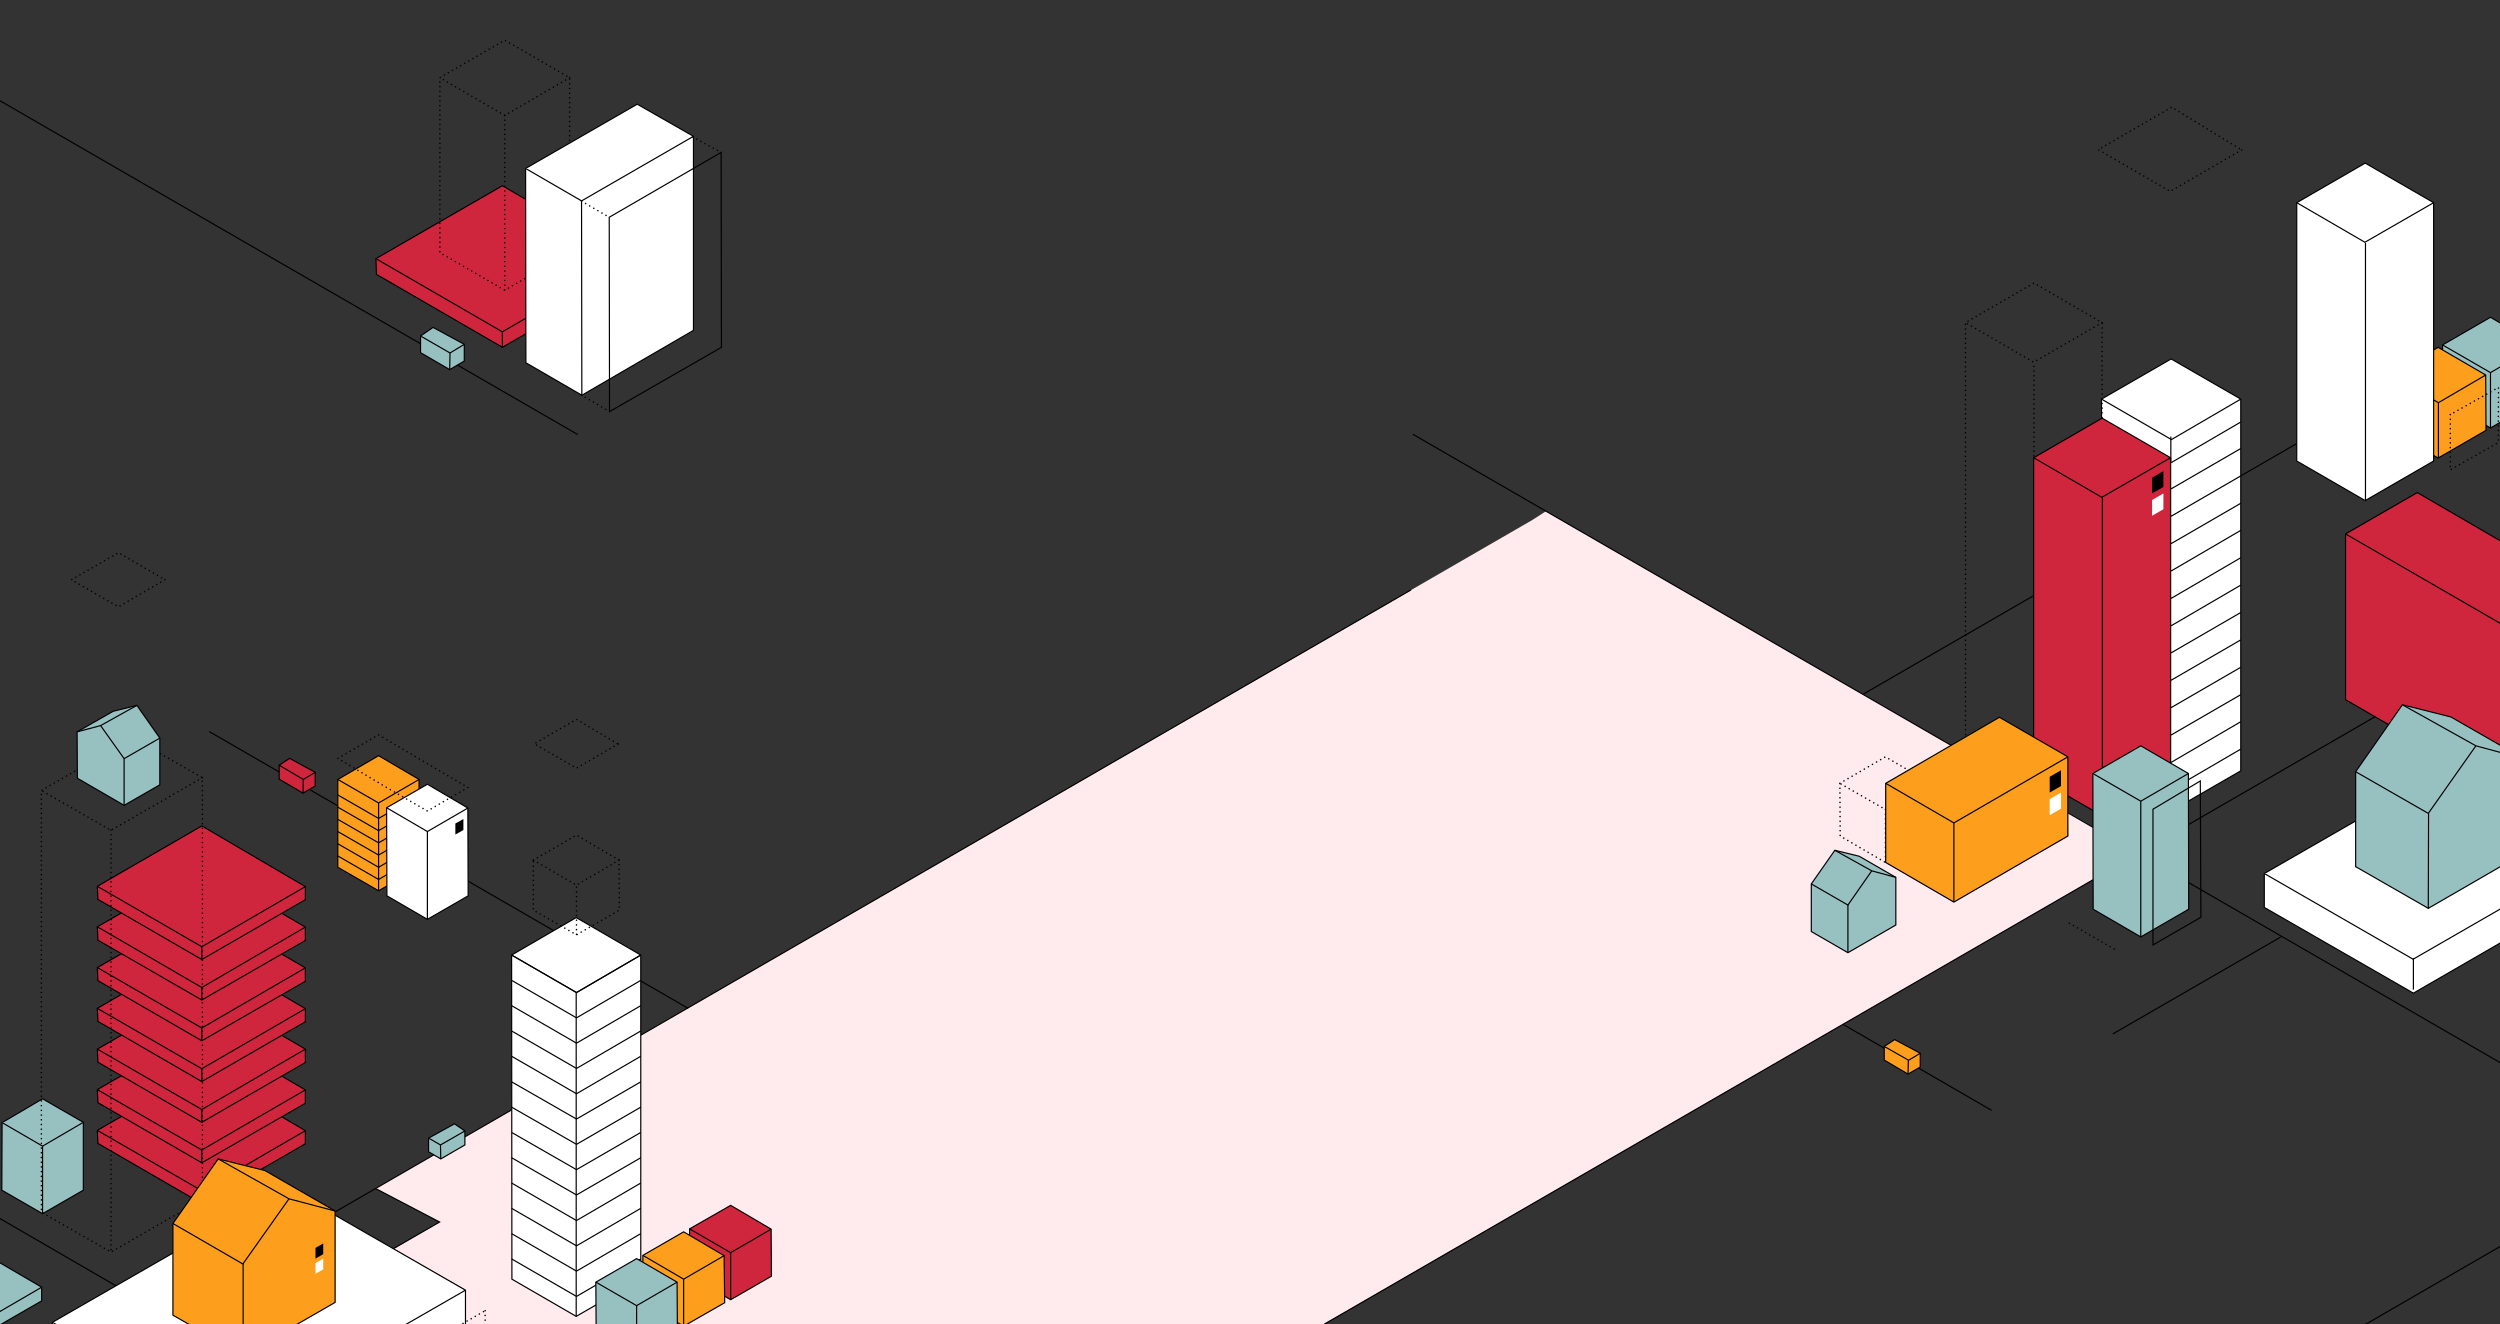 <?xml version="1.0" encoding="utf-8"?>
<!-- Generator: Adobe Illustrator 27.2.0, SVG Export Plug-In . SVG Version: 6.00 Build 0)  -->
<svg version="1.1" id="Layer_1" xmlns="http://www.w3.org/2000/svg" xmlns:xlink="http://www.w3.org/1999/xlink" x="0px" y="0px"
	 viewBox="0 0 840 445" style="enable-background:new 0 0 840 445;" xml:space="preserve">
<rect x="0" y="0" width="840" height="445" fill="#333333" stroke="none"/>
<style type="text/css">
	.st0{clip-path:url(#SVGID_00000135682669740373299630000001182388337780635781_);fill:#FFEAEE;}
	
		.st1{clip-path:url(#SVGID_00000135682669740373299630000001182388337780635781_);fill:none;stroke:#000000;stroke-width:0.396;stroke-miterlimit:10;}
	.st2{clip-path:url(#SVGID_00000135682669740373299630000001182388337780635781_);fill:#D0263D;}
	.st3{clip-path:url(#SVGID_00000135682669740373299630000001182388337780635781_);fill:#97C0C1;}
	.st4{clip-path:url(#SVGID_00000135682669740373299630000001182388337780635781_);fill:#FD9E1D;}
	
		.st5{clip-path:url(#SVGID_00000135682669740373299630000001182388337780635781_);fill:url(#SVGID_00000150825413113288014510000010429791372460169107_);}
	.st6{clip-path:url(#SVGID_00000135682669740373299630000001182388337780635781_);fill:#FFFFFF;}
	
		.st7{clip-path:url(#SVGID_00000135682669740373299630000001182388337780635781_);fill:none;stroke:#000000;stroke-width:0.528;stroke-linecap:round;stroke-miterlimit:10;stroke-dasharray:0,1.584;}
	
		.st8{clip-path:url(#SVGID_00000135682669740373299630000001182388337780635781_);fill:url(#SVGID_00000021829641009258894880000017114377452658489985_);}
	.st9{clip-path:url(#SVGID_00000135682669740373299630000001182388337780635781_);}
	
		.st10{clip-path:url(#SVGID_00000135682669740373299630000001182388337780635781_);fill:url(#SVGID_00000088844129012246870680000011055679619394403508_);}
	
		.st11{clip-path:url(#SVGID_00000135682669740373299630000001182388337780635781_);fill:url(#SVGID_00000152254642347262130670000003755062759254784439_);}
</style>
<g>
	<defs>
		<rect id="SVGID_1_" x="0" y="0.2" width="840" height="445"/>
	</defs>
	<clipPath id="SVGID_00000141424360807355760070000010656979945107864467_">
		<use xlink:href="#SVGID_1_"  style="overflow:visible;"/>
	</clipPath>
	<path style="clip-path:url(#SVGID_00000141424360807355760070000010656979945107864467_);fill:#FFEAEE;" d="M156.4,446.2V434
		c0,0,0-0.6-0.3-0.8c-0.3-0.1-23.8-13.6-23.8-13.6l15.4-9l-21.5-11.3l20.1-11.6l368.6-213l4.5-2.9l79.7,46l37.4,21.6l19.1,11.1
		L634,262.9c0,0-0.4,0.2-0.4,1.2v25.7l22.8,13.3l38.5-22.2l-0.1-7.9l8.5,4.9l0.1,17.6l-83.6,48.3L356.5,495.9L156.4,446.2z"/>
	
		<polyline style="clip-path:url(#SVGID_00000141424360807355760070000010656979945107864467_);fill:none;stroke:#000000;stroke-width:0.396;stroke-miterlimit:10;" points="
		-121.5,339 43.9,434.9 19.5,449 43.9,463.1 -183.6,594.1 	"/>
	
		<polyline style="clip-path:url(#SVGID_00000141424360807355760070000010656979945107864467_);fill:none;stroke:#000000;stroke-width:0.396;stroke-miterlimit:10;" points="
		126.1,399.3 147.7,410.6 103.1,436.3 	"/>
	<polygon style="clip-path:url(#SVGID_00000141424360807355760070000010656979945107864467_);fill:#D0263D;" points="102.6,379.9 
		67.8,359.5 32.7,379.8 32.9,384.2 67.8,404.4 102.6,384.3 	"/>
	
		<polygon style="clip-path:url(#SVGID_00000141424360807355760070000010656979945107864467_);fill:none;stroke:#000000;stroke-width:0.396;stroke-miterlimit:10;" points="
		102.6,379.9 67.8,359.5 32.7,379.8 32.9,384.2 67.8,404.4 102.6,384.3 	"/>
	
		<polyline style="clip-path:url(#SVGID_00000141424360807355760070000010656979945107864467_);fill:none;stroke:#000000;stroke-width:0.396;stroke-miterlimit:10;" points="
		102.6,379.9 67.8,400.1 32.7,379.8 	"/>
	
		<line style="clip-path:url(#SVGID_00000141424360807355760070000010656979945107864467_);fill:none;stroke:#000000;stroke-width:0.396;stroke-miterlimit:10;" x1="67.8" y1="400.1" x2="67.8" y2="404.4"/>
	<polygon style="clip-path:url(#SVGID_00000141424360807355760070000010656979945107864467_);fill:#D0263D;" points="102.6,366.2 
		67.8,345.9 32.7,366.1 32.9,370.5 67.8,390.7 102.6,370.7 	"/>
	
		<polygon style="clip-path:url(#SVGID_00000141424360807355760070000010656979945107864467_);fill:none;stroke:#000000;stroke-width:0.396;stroke-miterlimit:10;" points="
		102.6,366.2 67.8,345.9 32.7,366.1 32.9,370.5 67.8,390.7 102.6,370.7 	"/>
	
		<polyline style="clip-path:url(#SVGID_00000141424360807355760070000010656979945107864467_);fill:none;stroke:#000000;stroke-width:0.396;stroke-miterlimit:10;" points="
		102.6,366.2 67.8,386.4 32.7,366.1 	"/>
	
		<line style="clip-path:url(#SVGID_00000141424360807355760070000010656979945107864467_);fill:none;stroke:#000000;stroke-width:0.396;stroke-miterlimit:10;" x1="67.8" y1="386.4" x2="67.8" y2="390.7"/>
	<polygon style="clip-path:url(#SVGID_00000141424360807355760070000010656979945107864467_);fill:#D0263D;" points="102.6,352.5 
		67.8,332.2 32.7,352.5 32.9,356.9 67.8,377.1 102.6,357 	"/>
	
		<polygon style="clip-path:url(#SVGID_00000141424360807355760070000010656979945107864467_);fill:none;stroke:#000000;stroke-width:0.396;stroke-miterlimit:10;" points="
		102.6,352.5 67.8,332.2 32.7,352.5 32.9,356.9 67.8,377.1 102.6,357 	"/>
	
		<polyline style="clip-path:url(#SVGID_00000141424360807355760070000010656979945107864467_);fill:none;stroke:#000000;stroke-width:0.396;stroke-miterlimit:10;" points="
		102.6,352.5 67.8,372.8 32.7,352.5 	"/>
	
		<line style="clip-path:url(#SVGID_00000141424360807355760070000010656979945107864467_);fill:none;stroke:#000000;stroke-width:0.396;stroke-miterlimit:10;" x1="67.8" y1="372.8" x2="67.8" y2="377.1"/>
	<polygon style="clip-path:url(#SVGID_00000141424360807355760070000010656979945107864467_);fill:#D0263D;" points="102.6,338.9 
		67.8,318.5 32.7,338.8 32.9,343.2 67.8,363.4 102.6,343.3 	"/>
	
		<polygon style="clip-path:url(#SVGID_00000141424360807355760070000010656979945107864467_);fill:none;stroke:#000000;stroke-width:0.396;stroke-miterlimit:10;" points="
		102.6,338.9 67.8,318.5 32.7,338.8 32.9,343.2 67.8,363.4 102.6,343.3 	"/>
	
		<polyline style="clip-path:url(#SVGID_00000141424360807355760070000010656979945107864467_);fill:none;stroke:#000000;stroke-width:0.396;stroke-miterlimit:10;" points="
		102.6,338.9 67.8,359.1 32.7,338.8 	"/>
	
		<line style="clip-path:url(#SVGID_00000141424360807355760070000010656979945107864467_);fill:none;stroke:#000000;stroke-width:0.396;stroke-miterlimit:10;" x1="67.8" y1="359.1" x2="67.8" y2="363.4"/>
	<polygon style="clip-path:url(#SVGID_00000141424360807355760070000010656979945107864467_);fill:#D0263D;" points="102.6,325.2 
		67.8,304.9 32.7,325.1 32.9,329.5 67.8,349.7 102.6,329.7 	"/>
	
		<polygon style="clip-path:url(#SVGID_00000141424360807355760070000010656979945107864467_);fill:none;stroke:#000000;stroke-width:0.396;stroke-miterlimit:10;" points="
		102.6,325.2 67.8,304.9 32.7,325.1 32.9,329.5 67.8,349.7 102.6,329.7 	"/>
	
		<polyline style="clip-path:url(#SVGID_00000141424360807355760070000010656979945107864467_);fill:none;stroke:#000000;stroke-width:0.396;stroke-miterlimit:10;" points="
		102.6,325.2 67.8,345.4 32.7,325.1 	"/>
	
		<line style="clip-path:url(#SVGID_00000141424360807355760070000010656979945107864467_);fill:none;stroke:#000000;stroke-width:0.396;stroke-miterlimit:10;" x1="67.8" y1="345.4" x2="67.8" y2="349.7"/>
	<polygon style="clip-path:url(#SVGID_00000141424360807355760070000010656979945107864467_);fill:#D0263D;" points="102.6,311.5 
		67.8,291.2 32.7,311.4 32.9,315.9 67.8,336 102.6,316 	"/>
	
		<polygon style="clip-path:url(#SVGID_00000141424360807355760070000010656979945107864467_);fill:none;stroke:#000000;stroke-width:0.396;stroke-miterlimit:10;" points="
		102.6,311.5 67.8,291.2 32.7,311.4 32.9,315.9 67.8,336 102.6,316 	"/>
	
		<polyline style="clip-path:url(#SVGID_00000141424360807355760070000010656979945107864467_);fill:none;stroke:#000000;stroke-width:0.396;stroke-miterlimit:10;" points="
		102.6,311.5 67.8,331.8 32.7,311.4 	"/>
	
		<line style="clip-path:url(#SVGID_00000141424360807355760070000010656979945107864467_);fill:none;stroke:#000000;stroke-width:0.396;stroke-miterlimit:10;" x1="67.8" y1="331.8" x2="67.8" y2="336"/>
	<polygon style="clip-path:url(#SVGID_00000141424360807355760070000010656979945107864467_);fill:#D0263D;" points="102.6,297.9 
		67.8,277.5 32.7,297.8 32.9,302.2 67.8,322.4 102.6,302.3 	"/>
	
		<polygon style="clip-path:url(#SVGID_00000141424360807355760070000010656979945107864467_);fill:none;stroke:#000000;stroke-width:0.396;stroke-miterlimit:10;" points="
		102.6,297.9 67.8,277.5 32.7,297.8 32.9,302.2 67.8,322.4 102.6,302.3 	"/>
	
		<polyline style="clip-path:url(#SVGID_00000141424360807355760070000010656979945107864467_);fill:none;stroke:#000000;stroke-width:0.396;stroke-miterlimit:10;" points="
		102.6,297.9 67.8,318.1 32.7,297.8 	"/>
	
		<line style="clip-path:url(#SVGID_00000141424360807355760070000010656979945107864467_);fill:none;stroke:#000000;stroke-width:0.396;stroke-miterlimit:10;" x1="67.8" y1="318.1" x2="67.8" y2="322.4"/>
	<polygon style="clip-path:url(#SVGID_00000141424360807355760070000010656979945107864467_);fill:#97C0C1;" points="28,377.1 
		14.3,369.2 0.7,377.2 0.6,399.9 14.3,407.8 28,399.9 	"/>
	
		<polygon style="clip-path:url(#SVGID_00000141424360807355760070000010656979945107864467_);fill:none;stroke:#000000;stroke-width:0.396;stroke-miterlimit:10;" points="
		28,377.1 14.3,369.2 0.7,377.2 0.6,399.9 14.3,407.8 28,399.9 	"/>
	<polyline style="clip-path:url(#SVGID_00000141424360807355760070000010656979945107864467_);fill:#97C0C1;" points="0.7,377.2 
		14.3,385.1 28,377.1 	"/>
	
		<polyline style="clip-path:url(#SVGID_00000141424360807355760070000010656979945107864467_);fill:none;stroke:#000000;stroke-width:0.396;stroke-miterlimit:10;" points="
		0.7,377.2 14.3,385.1 28,377.1 	"/>
	
		<line style="clip-path:url(#SVGID_00000141424360807355760070000010656979945107864467_);fill:#97C0C1;" x1="14.3" y1="385.1" x2="14.3" y2="407.8"/>
	
		<line style="clip-path:url(#SVGID_00000141424360807355760070000010656979945107864467_);fill:none;stroke:#000000;stroke-width:0.396;stroke-miterlimit:10;" x1="14.3" y1="385.1" x2="14.3" y2="407.8"/>
	<polygon style="clip-path:url(#SVGID_00000141424360807355760070000010656979945107864467_);fill:#D0263D;" points="231.7,412.9 
		245.5,405 259.1,413 259.2,428.8 245.5,436.7 231.8,428.8 	"/>
	
		<polygon style="clip-path:url(#SVGID_00000141424360807355760070000010656979945107864467_);fill:none;stroke:#000000;stroke-width:0.396;stroke-miterlimit:10;" points="
		231.7,412.9 245.5,405 259.1,413 259.2,428.8 245.5,436.7 231.8,428.8 	"/>
	
		<polyline style="clip-path:url(#SVGID_00000141424360807355760070000010656979945107864467_);fill:none;stroke:#000000;stroke-width:0.396;stroke-miterlimit:10;" points="
		259.1,413 245.5,420.9 231.7,412.9 	"/>
	
		<line style="clip-path:url(#SVGID_00000141424360807355760070000010656979945107864467_);fill:none;stroke:#000000;stroke-width:0.396;stroke-miterlimit:10;" x1="245.5" y1="420.9" x2="245.5" y2="436.7"/>
	<polygon style="clip-path:url(#SVGID_00000141424360807355760070000010656979945107864467_);fill:#FD9E1D;" points="216,421.8 
		229.7,413.9 243.3,421.9 243.5,437.7 229.7,445.6 216.1,437.7 	"/>
	
		<polygon style="clip-path:url(#SVGID_00000141424360807355760070000010656979945107864467_);fill:none;stroke:#000000;stroke-width:0.396;stroke-miterlimit:10;" points="
		216,421.8 229.7,413.9 243.3,421.9 243.5,437.7 229.7,445.6 216.1,437.7 	"/>
	
		<polyline style="clip-path:url(#SVGID_00000141424360807355760070000010656979945107864467_);fill:none;stroke:#000000;stroke-width:0.396;stroke-miterlimit:10;" points="
		243.3,421.9 229.7,429.8 216,421.8 	"/>
	
		<line style="clip-path:url(#SVGID_00000141424360807355760070000010656979945107864467_);fill:none;stroke:#000000;stroke-width:0.396;stroke-miterlimit:10;" x1="229.7" y1="429.8" x2="229.7" y2="445.6"/>
	<polygon style="clip-path:url(#SVGID_00000141424360807355760070000010656979945107864467_);fill:#97C0C1;" points="14,432.5 
		-53.7,392.9 -122,432.4 -121.7,436.8 -53.7,476.1 14,437.1 	"/>
	
		<polygon style="clip-path:url(#SVGID_00000141424360807355760070000010656979945107864467_);fill:none;stroke:#000000;stroke-width:0.396;stroke-miterlimit:10;" points="
		14,432.5 -53.7,392.9 -122,432.4 -121.7,436.8 -53.7,476.1 14,437.1 	"/>
	
		<polyline style="clip-path:url(#SVGID_00000141424360807355760070000010656979945107864467_);fill:none;stroke:#000000;stroke-width:0.396;stroke-miterlimit:10;" points="
		14,432.5 -53.7,471.9 -122,432.4 	"/>
	
		<line style="clip-path:url(#SVGID_00000141424360807355760070000010656979945107864467_);fill:none;stroke:#000000;stroke-width:0.396;stroke-miterlimit:10;" x1="67.6" y1="412.6" x2="229.6" y2="506.3"/>
	
		<line style="clip-path:url(#SVGID_00000141424360807355760070000010656979945107864467_);fill:none;stroke:#000000;stroke-width:0.396;stroke-miterlimit:10;" x1="70.3" y1="245.8" x2="231.2" y2="338.8"/>
	
		<line style="clip-path:url(#SVGID_00000141424360807355760070000010656979945107864467_);fill:none;stroke:#000000;stroke-width:0.396;stroke-miterlimit:10;" x1="474.1" y1="198.2" x2="28.7" y2="455.7"/>
	<polygon style="clip-path:url(#SVGID_00000141424360807355760070000010656979945107864467_);fill:#D0263D;" points="105.9,259.5 
		105.9,264.1 101.8,266.5 93.8,261.8 93.8,257.1 97.3,254.8 	"/>
	
		<polygon style="clip-path:url(#SVGID_00000141424360807355760070000010656979945107864467_);fill:none;stroke:#000000;stroke-width:0.396;stroke-miterlimit:10;" points="
		105.9,259.5 105.9,264.1 101.8,266.5 93.8,261.8 93.8,257.1 97.3,254.8 	"/>
	
		<polyline style="clip-path:url(#SVGID_00000141424360807355760070000010656979945107864467_);fill:none;stroke:#000000;stroke-width:0.396;stroke-miterlimit:10;" points="
		93.8,257.1 101.9,261.9 101.8,266.5 	"/>
	
		<line style="clip-path:url(#SVGID_00000141424360807355760070000010656979945107864467_);fill:none;stroke:#000000;stroke-width:0.396;stroke-miterlimit:10;" x1="105.9" y1="259.5" x2="101.9" y2="261.9"/>
	
		<linearGradient id="SVGID_00000038406164493939792820000004841742963847883402_" gradientUnits="userSpaceOnUse" x1="0.943" y1="445.007" x2="1.943" y2="445.007" gradientTransform="matrix(16.708 0 0 -16.708 63.532 7700.407)">
		<stop  offset="0" style="stop-color:#FFFFFF"/>
		<stop  offset="1" style="stop-color:#000000"/>
	</linearGradient>
	
		<path style="clip-path:url(#SVGID_00000141424360807355760070000010656979945107864467_);fill:url(#SVGID_00000038406164493939792820000004841742963847883402_);" d="
		M94.6,269.5L94.6,269.5L94.6,269.5L94.6,269.5L94.6,269.5L94.6,269.5L94.6,269.5z M93.2,268.7L93.2,268.7L93.2,268.7L93.2,268.7
		L93.2,268.7L93.2,268.7L93.2,268.7z M91.9,267.9L91.9,267.9L91.9,267.9L91.9,267.9L91.9,267.9L91.9,267.9L91.9,267.9z M90.5,267.1
		L90.5,267.1L90.5,267.1L90.5,267.1L90.5,267.1L90.5,267.1L90.5,267.1z M89.1,266.3L89.1,266.3L89.1,266.3L89.1,266.3L89.1,266.3
		L89.1,266.3L89.1,266.3z M87.8,265.5L87.8,265.5L87.8,265.5L87.8,265.5L87.8,265.5L87.8,265.5L87.8,265.5z M86.4,264.7L86.4,264.7
		L86.4,264.7L86.4,264.7L86.4,264.7L86.4,264.7L86.4,264.7z M85,263.9L85,263.9L85,263.9L85,263.9L85,263.9L85,263.9L85,263.9z
		 M83.7,263.1L83.7,263.1L83.7,263.1L83.7,263.1L83.7,263.1L83.7,263.1L83.7,263.1z M82.3,262.3L82.3,262.3L82.3,262.3L82.3,262.3
		L82.3,262.3L82.3,262.3L82.3,262.3z M80.9,261.5L80.9,261.5L80.9,261.5L80.9,261.5L80.9,261.5L80.9,261.5L80.9,261.5z M79.6,260.7
		L79.6,260.7L79.6,260.7L79.6,260.7L79.6,260.7L79.6,260.7L79.6,260.7z"/>
	<polygon style="clip-path:url(#SVGID_00000141424360807355760070000010656979945107864467_);fill:#FFFFFF;" points="156.4,484 
		77.7,529.3 17.6,494.8 17.6,444.3 96.4,399 156.4,433.5 	"/>
	
		<polygon style="clip-path:url(#SVGID_00000141424360807355760070000010656979945107864467_);fill:none;stroke:#000000;stroke-width:0.396;stroke-miterlimit:10;" points="
		156.4,484 77.7,529.3 17.6,494.8 17.6,444.3 96.4,399 156.4,433.5 	"/>
	<polyline style="clip-path:url(#SVGID_00000141424360807355760070000010656979945107864467_);fill:#FFFFFF;" points="156.4,433.5 
		77.6,478.8 17.6,444.3 	"/>
	
		<polyline style="clip-path:url(#SVGID_00000141424360807355760070000010656979945107864467_);fill:none;stroke:#000000;stroke-width:0.396;stroke-miterlimit:10;" points="
		156.4,433.5 77.6,478.8 17.6,444.3 	"/>
	
		<polygon style="clip-path:url(#SVGID_00000141424360807355760070000010656979945107864467_);fill:none;stroke:#000000;stroke-width:0.528;stroke-linecap:round;stroke-miterlimit:10;stroke-dasharray:0,1.584;" points="
		68,403 37.3,420.7 13.9,407.3 13.9,265.6 44.6,247.9 68,261.3 	"/>
	
		<line style="clip-path:url(#SVGID_00000141424360807355760070000010656979945107864467_);fill:none;stroke:#000000;stroke-width:0.528;stroke-linecap:round;stroke-miterlimit:10;stroke-dasharray:0,1.584;" x1="37.3" y1="278.9" x2="37.3" y2="420.1"/>
	
		<polyline style="clip-path:url(#SVGID_00000141424360807355760070000010656979945107864467_);fill:none;stroke:#000000;stroke-width:0.528;stroke-linecap:round;stroke-miterlimit:10;stroke-dasharray:0,1.584;" points="
		68,261.3 37.3,279 13.9,265.6 	"/>
	<polygon style="clip-path:url(#SVGID_00000141424360807355760070000010656979945107864467_);fill:#97C0C1;" points="26,261.5 
		41.7,270.6 53.7,263.7 53.7,248 46,237 38,239 25.9,245.9 	"/>
	
		<polygon style="clip-path:url(#SVGID_00000141424360807355760070000010656979945107864467_);fill:none;stroke:#000000;stroke-width:0.396;stroke-miterlimit:10;" points="
		26,261.5 41.7,270.6 53.7,263.7 53.7,248 46,237 38,239 25.9,245.9 	"/>
	
		<polyline style="clip-path:url(#SVGID_00000141424360807355760070000010656979945107864467_);fill:none;stroke:#000000;stroke-width:0.396;stroke-miterlimit:10;" points="
		25.9,245.9 33.8,243.8 41.7,254.9 53.7,248 	"/>
	
		<polyline style="clip-path:url(#SVGID_00000141424360807355760070000010656979945107864467_);fill:none;stroke:#000000;stroke-width:0.396;stroke-miterlimit:10;" points="
		41.7,270.7 41.7,255 41.7,254.9 	"/>
	
		<line style="clip-path:url(#SVGID_00000141424360807355760070000010656979945107864467_);fill:none;stroke:#000000;stroke-width:0.396;stroke-miterlimit:10;" x1="33.8" y1="243.8" x2="46" y2="237"/>
	
		<polygon style="clip-path:url(#SVGID_00000141424360807355760070000010656979945107864467_);fill:none;stroke:#000000;stroke-width:0.528;stroke-linecap:round;stroke-miterlimit:10;stroke-dasharray:0,1.584;" points="
		55.4,194.8 39.8,203.9 24,194.8 39.8,185.7 	"/>
	
		<polygon style="clip-path:url(#SVGID_00000141424360807355760070000010656979945107864467_);fill:none;stroke:#000000;stroke-width:0.528;stroke-linecap:round;stroke-miterlimit:10;stroke-dasharray:0,1.584;" points="
		163,440.4 163.2,490.4 84.5,536.4 84.5,485.5 	"/>
	
		<linearGradient id="SVGID_00000110463395601087630820000008996152647605427102_" gradientUnits="userSpaceOnUse" x1="0.943" y1="445.031" x2="1.943" y2="445.031" gradientTransform="matrix(16.708 0 0 16.708 130.112 -7042.475)">
		<stop  offset="0" style="stop-color:#FFFFFF"/>
		<stop  offset="1" style="stop-color:#000000"/>
	</linearGradient>
	
		<path style="clip-path:url(#SVGID_00000141424360807355760070000010656979945107864467_);fill:url(#SVGID_00000110463395601087630820000008996152647605427102_);" d="
		M161.2,388.9L161.2,388.9L161.2,388.9L161.2,388.9L161.2,388.9L161.2,388.9L161.2,388.9z M159.8,389.7L159.8,389.7L159.8,389.7
		L159.8,389.7L159.8,389.7L159.8,389.7L159.8,389.7z M158.5,390.5L158.5,390.5L158.5,390.5L158.5,390.5L158.5,390.5L158.5,390.5
		L158.5,390.5z M157.1,391.3L157.1,391.3L157.1,391.3L157.1,391.3L157.1,391.3L157.1,391.3L157.1,391.3z M155.7,392L155.7,392
		L155.7,392L155.7,392L155.7,392L155.7,392L155.7,392z M154.3,392.8L154.3,392.8L154.3,392.8L154.3,392.8L154.3,392.8L154.3,392.8
		L154.3,392.8z M153,393.6L153,393.6L153,393.6L153,393.6L153,393.6L153,393.6L153,393.6z M151.6,394.4L151.6,394.4L151.6,394.4
		L151.6,394.4L151.6,394.4L151.6,394.4L151.6,394.4z M150.2,395.2L150.2,395.2L150.2,395.2L150.2,395.2L150.2,395.2L150.2,395.2
		L150.2,395.2z M148.9,396L148.9,396L148.9,396L148.9,396L148.9,396L148.9,396L148.9,396z M147.5,396.8L147.5,396.8L147.5,396.8
		L147.5,396.8L147.5,396.8L147.5,396.8L147.5,396.8z M146.1,397.6L146.1,397.6L146.1,397.6L146.1,397.6L146.1,397.6L146.1,397.6
		L146.1,397.6z"/>
	<polygon style="clip-path:url(#SVGID_00000141424360807355760070000010656979945107864467_);fill:#97C0C1;" points="144,382.4 
		144,387 148.1,389.4 156.2,384.7 156.2,380 152.7,377.6 	"/>
	
		<polygon style="clip-path:url(#SVGID_00000141424360807355760070000010656979945107864467_);fill:none;stroke:#000000;stroke-width:0.396;stroke-miterlimit:10;" points="
		144,382.4 144,387 148.1,389.4 156.2,384.7 156.2,380 152.7,377.6 	"/>
	
		<polyline style="clip-path:url(#SVGID_00000141424360807355760070000010656979945107864467_);fill:none;stroke:#000000;stroke-width:0.396;stroke-miterlimit:10;" points="
		156.2,380 148,384.7 148.1,389.4 	"/>
	
		<line style="clip-path:url(#SVGID_00000141424360807355760070000010656979945107864467_);fill:none;stroke:#000000;stroke-width:0.396;stroke-miterlimit:10;" x1="144" y1="382.4" x2="148" y2="384.7"/>
	<polygon style="clip-path:url(#SVGID_00000141424360807355760070000010656979945107864467_);fill:#FFFFFF;" points="172,429.8 
		193.6,442.3 215.3,429.8 215.3,320.9 193.6,308.3 171.9,320.9 	"/>
	
		<polygon style="clip-path:url(#SVGID_00000141424360807355760070000010656979945107864467_);fill:none;stroke:#000000;stroke-width:0.396;stroke-miterlimit:10;" points="
		172,429.8 193.6,442.3 215.3,429.8 215.3,320.9 193.6,308.3 171.9,320.9 	"/>
	
		<polyline style="clip-path:url(#SVGID_00000141424360807355760070000010656979945107864467_);fill:none;stroke:#000000;stroke-width:0.396;stroke-miterlimit:10;" points="
		171.9,320.9 193.7,333.5 215.3,320.9 	"/>
	
		<polyline style="clip-path:url(#SVGID_00000141424360807355760070000010656979945107864467_);fill:none;stroke:#000000;stroke-width:0.396;stroke-miterlimit:10;" points="
		171.9,320.9 193.7,333.5 215.3,320.9 	"/>
	
		<polyline style="clip-path:url(#SVGID_00000141424360807355760070000010656979945107864467_);fill:none;stroke:#000000;stroke-width:0.396;stroke-miterlimit:10;" points="
		171.9,329.4 193.7,342 215.3,329.4 	"/>
	
		<polyline style="clip-path:url(#SVGID_00000141424360807355760070000010656979945107864467_);fill:none;stroke:#000000;stroke-width:0.396;stroke-miterlimit:10;" points="
		171.9,337.9 193.7,350.5 215.3,337.9 	"/>
	
		<polyline style="clip-path:url(#SVGID_00000141424360807355760070000010656979945107864467_);fill:none;stroke:#000000;stroke-width:0.396;stroke-miterlimit:10;" points="
		171.9,346.4 193.7,359 215.3,346.4 	"/>
	
		<polyline style="clip-path:url(#SVGID_00000141424360807355760070000010656979945107864467_);fill:none;stroke:#000000;stroke-width:0.396;stroke-miterlimit:10;" points="
		171.9,354.9 193.7,367.5 215.3,354.9 	"/>
	
		<polyline style="clip-path:url(#SVGID_00000141424360807355760070000010656979945107864467_);fill:none;stroke:#000000;stroke-width:0.396;stroke-miterlimit:10;" points="
		171.9,363.5 193.7,376 215.3,363.5 	"/>
	
		<polyline style="clip-path:url(#SVGID_00000141424360807355760070000010656979945107864467_);fill:none;stroke:#000000;stroke-width:0.396;stroke-miterlimit:10;" points="
		171.9,372 193.7,384.5 215.3,372 	"/>
	
		<polyline style="clip-path:url(#SVGID_00000141424360807355760070000010656979945107864467_);fill:none;stroke:#000000;stroke-width:0.396;stroke-miterlimit:10;" points="
		171.9,380.5 193.7,393 215.3,380.5 	"/>
	
		<polyline style="clip-path:url(#SVGID_00000141424360807355760070000010656979945107864467_);fill:none;stroke:#000000;stroke-width:0.396;stroke-miterlimit:10;" points="
		171.9,389 193.7,401.5 215.3,389 	"/>
	
		<polyline style="clip-path:url(#SVGID_00000141424360807355760070000010656979945107864467_);fill:none;stroke:#000000;stroke-width:0.396;stroke-miterlimit:10;" points="
		171.9,397.5 193.7,410.1 215.3,397.5 	"/>
	
		<polyline style="clip-path:url(#SVGID_00000141424360807355760070000010656979945107864467_);fill:none;stroke:#000000;stroke-width:0.396;stroke-miterlimit:10;" points="
		171.9,406 193.7,418.6 215.3,406 	"/>
	
		<polyline style="clip-path:url(#SVGID_00000141424360807355760070000010656979945107864467_);fill:none;stroke:#000000;stroke-width:0.396;stroke-miterlimit:10;" points="
		171.9,414.5 193.7,427.1 215.3,414.5 	"/>
	
		<polyline style="clip-path:url(#SVGID_00000141424360807355760070000010656979945107864467_);fill:none;stroke:#000000;stroke-width:0.396;stroke-miterlimit:10;" points="
		171.9,423 193.7,435.6 215.3,423 	"/>
	
		<line style="clip-path:url(#SVGID_00000141424360807355760070000010656979945107864467_);fill:none;stroke:#000000;stroke-width:0.396;stroke-miterlimit:10;" x1="193.6" y1="442.3" x2="193.6" y2="333.5"/>
	
		<polygon style="clip-path:url(#SVGID_00000141424360807355760070000010656979945107864467_);fill:none;stroke:#000000;stroke-width:0.528;stroke-linecap:round;stroke-miterlimit:10;stroke-dasharray:0,1.584;" points="
		179.2,289 193.7,280.6 208,289 208.1,305.8 193.7,314.1 179.2,305.8 	"/>
	
		<polyline style="clip-path:url(#SVGID_00000141424360807355760070000010656979945107864467_);fill:none;stroke:#000000;stroke-width:0.528;stroke-linecap:round;stroke-miterlimit:10;stroke-dasharray:0,1.584;" points="
		208,289 193.7,297.4 179.2,289 	"/>
	
		<line style="clip-path:url(#SVGID_00000141424360807355760070000010656979945107864467_);fill:none;stroke:#000000;stroke-width:0.528;stroke-linecap:round;stroke-miterlimit:10;stroke-dasharray:0,1.584;" x1="193.7" y1="298.1" x2="193.7" y2="314.8"/>
	<polygon style="clip-path:url(#SVGID_00000141424360807355760070000010656979945107864467_);fill:#97C0C1;" points="200.2,430.8 
		213.9,422.9 227.5,430.8 227.6,446.7 213.9,454.6 200.3,446.7 	"/>
	
		<polygon style="clip-path:url(#SVGID_00000141424360807355760070000010656979945107864467_);fill:none;stroke:#000000;stroke-width:0.396;stroke-miterlimit:10;" points="
		200.2,430.8 213.9,422.9 227.5,430.8 227.6,446.7 213.9,454.6 200.3,446.7 	"/>
	
		<polyline style="clip-path:url(#SVGID_00000141424360807355760070000010656979945107864467_);fill:none;stroke:#000000;stroke-width:0.396;stroke-miterlimit:10;" points="
		227.5,430.8 213.9,438.7 200.2,430.8 	"/>
	<polygon style="clip-path:url(#SVGID_00000141424360807355760070000010656979945107864467_);fill:#FD9E1D;" points="113.5,261.9 
		127.2,253.9 140.8,261.9 140.9,291.4 127.2,299.3 113.5,291.4 	"/>
	
		<polygon style="clip-path:url(#SVGID_00000141424360807355760070000010656979945107864467_);fill:none;stroke:#000000;stroke-width:0.396;stroke-miterlimit:10;" points="
		113.5,261.9 127.2,253.9 140.8,261.9 140.9,291.4 127.2,299.3 113.5,291.4 	"/>
	
		<polyline style="clip-path:url(#SVGID_00000141424360807355760070000010656979945107864467_);fill:none;stroke:#000000;stroke-width:0.396;stroke-miterlimit:10;" points="
		140.8,261.9 127.2,269.8 113.5,261.9 	"/>
	
		<line style="clip-path:url(#SVGID_00000141424360807355760070000010656979945107864467_);fill:none;stroke:#000000;stroke-width:0.396;stroke-miterlimit:10;" x1="127.2" y1="269.8" x2="127.2" y2="299.3"/>
	
		<line style="clip-path:url(#SVGID_00000141424360807355760070000010656979945107864467_);fill:none;stroke:#000000;stroke-width:0.396;stroke-miterlimit:10;" x1="213.9" y1="438.7" x2="213.9" y2="454.6"/>
	<polygon style="clip-path:url(#SVGID_00000141424360807355760070000010656979945107864467_);fill:#FD9E1D;" points="112.6,437.6 
		81.7,455.4 58.1,441.9 58.1,411.1 73.3,389.4 89,393.3 112.6,406.9 	"/>
	
		<polygon style="clip-path:url(#SVGID_00000141424360807355760070000010656979945107864467_);fill:none;stroke:#000000;stroke-width:0.396;stroke-miterlimit:10;" points="
		112.6,437.6 81.7,455.4 58.1,441.9 58.1,411.1 73.3,389.4 89,393.3 112.6,406.9 	"/>
	
		<polyline style="clip-path:url(#SVGID_00000141424360807355760070000010656979945107864467_);fill:none;stroke:#000000;stroke-width:0.396;stroke-miterlimit:10;" points="
		112.6,406.9 97.1,402.8 81.6,424.7 58.1,411.1 	"/>
	
		<polyline style="clip-path:url(#SVGID_00000141424360807355760070000010656979945107864467_);fill:none;stroke:#000000;stroke-width:0.396;stroke-miterlimit:10;" points="
		81.7,455.5 81.7,424.8 81.7,424.6 	"/>
	
		<line style="clip-path:url(#SVGID_00000141424360807355760070000010656979945107864467_);fill:none;stroke:#000000;stroke-width:0.396;stroke-miterlimit:10;" x1="97.1" y1="402.8" x2="73.3" y2="389.4"/>
	
		<polygon style="clip-path:url(#SVGID_00000141424360807355760070000010656979945107864467_);fill:none;stroke:#000000;stroke-width:0.528;stroke-linecap:round;stroke-miterlimit:10;stroke-dasharray:0,1.584;" points="
		207.7,250 193.7,258.1 179.5,249.9 193.7,241.7 	"/>
	
		<polyline style="clip-path:url(#SVGID_00000141424360807355760070000010656979945107864467_);fill:none;stroke:#000000;stroke-width:0.396;stroke-miterlimit:10;" points="
		113.5,267.1 127.2,275 140.8,267.1 	"/>
	
		<polyline style="clip-path:url(#SVGID_00000141424360807355760070000010656979945107864467_);fill:none;stroke:#000000;stroke-width:0.396;stroke-miterlimit:10;" points="
		113.5,271.2 127.2,279.1 140.8,271.2 	"/>
	
		<polyline style="clip-path:url(#SVGID_00000141424360807355760070000010656979945107864467_);fill:none;stroke:#000000;stroke-width:0.396;stroke-miterlimit:10;" points="
		113.5,275.3 127.2,283.2 140.8,275.3 	"/>
	
		<polyline style="clip-path:url(#SVGID_00000141424360807355760070000010656979945107864467_);fill:none;stroke:#000000;stroke-width:0.396;stroke-miterlimit:10;" points="
		113.5,279.4 127.2,287.3 140.8,279.4 	"/>
	
		<polyline style="clip-path:url(#SVGID_00000141424360807355760070000010656979945107864467_);fill:none;stroke:#000000;stroke-width:0.396;stroke-miterlimit:10;" points="
		113.5,283.5 127.2,291.4 140.8,283.5 	"/>
	
		<polyline style="clip-path:url(#SVGID_00000141424360807355760070000010656979945107864467_);fill:none;stroke:#000000;stroke-width:0.396;stroke-miterlimit:10;" points="
		113.5,287.6 127.2,295.5 140.8,287.6 	"/>
	<polygon style="clip-path:url(#SVGID_00000141424360807355760070000010656979945107864467_);fill:#FFFFFF;" points="129.9,271.4 
		143.6,263.5 157.2,271.5 157.3,301 143.6,308.9 130,301 	"/>
	
		<polygon style="clip-path:url(#SVGID_00000141424360807355760070000010656979945107864467_);fill:none;stroke:#000000;stroke-width:0.396;stroke-miterlimit:10;" points="
		129.9,271.4 143.6,263.5 157.2,271.5 157.3,301 143.6,308.9 130,301 	"/>
	
		<polyline style="clip-path:url(#SVGID_00000141424360807355760070000010656979945107864467_);fill:none;stroke:#000000;stroke-width:0.396;stroke-miterlimit:10;" points="
		157.2,271.5 143.6,279.4 129.9,271.4 	"/>
	
		<line style="clip-path:url(#SVGID_00000141424360807355760070000010656979945107864467_);fill:none;stroke:#000000;stroke-width:0.396;stroke-miterlimit:10;" x1="143.6" y1="279.4" x2="143.6" y2="308.9"/>
	
		<polygon style="clip-path:url(#SVGID_00000141424360807355760070000010656979945107864467_);fill:none;stroke:#000000;stroke-width:0.528;stroke-linecap:round;stroke-miterlimit:10;stroke-dasharray:0,1.584;" points="
		157.2,264.6 143.6,272.5 129.9,264.6 113.5,254.8 127.2,246.9 	"/>
	<polygon style="clip-path:url(#SVGID_00000141424360807355760070000010656979945107864467_);" points="108.6,421.4 106,422.9 
		106,419.3 108.6,417.8 	"/>
	<polygon style="clip-path:url(#SVGID_00000141424360807355760070000010656979945107864467_);fill:#FFFFFF;" points="108.6,426.5 
		106,428 106,424.4 108.6,422.9 	"/>
	<polygon style="clip-path:url(#SVGID_00000141424360807355760070000010656979945107864467_);" points="155.7,278.9 153,280.4 
		153,276.7 155.7,275.2 	"/>
	
		<line style="clip-path:url(#SVGID_00000141424360807355760070000010656979945107864467_);fill:none;stroke:#000000;stroke-width:0.396;stroke-miterlimit:10;" x1="-32.3" y1="15.2" x2="194.1" y2="146"/>
	<polygon style="clip-path:url(#SVGID_00000141424360807355760070000010656979945107864467_);fill:#D0263D;" points="210.9,87 
		168.8,62.4 126.3,86.9 126.5,92.2 168.8,116.7 210.9,92.4 	"/>
	
		<polygon style="clip-path:url(#SVGID_00000141424360807355760070000010656979945107864467_);fill:none;stroke:#000000;stroke-width:0.396;stroke-miterlimit:10;" points="
		210.9,87 168.8,62.4 126.3,86.9 126.5,92.2 168.8,116.7 210.9,92.4 	"/>
	
		<polyline style="clip-path:url(#SVGID_00000141424360807355760070000010656979945107864467_);fill:none;stroke:#000000;stroke-width:0.396;stroke-miterlimit:10;" points="
		210.9,87 168.8,111.5 126.3,86.9 	"/>
	
		<polygon style="clip-path:url(#SVGID_00000141424360807355760070000010656979945107864467_);fill:none;stroke:#000000;stroke-width:0.528;stroke-linecap:round;stroke-miterlimit:10;stroke-dasharray:0,1.584;" points="
		191.4,84.9 169.6,97.5 147.8,84.9 147.8,26.1 169.6,13.5 191.4,26.1 	"/>
	
		<polyline style="clip-path:url(#SVGID_00000141424360807355760070000010656979945107864467_);fill:none;stroke:#000000;stroke-width:0.528;stroke-linecap:round;stroke-miterlimit:10;stroke-dasharray:0,1.584;" points="
		191.4,26.1 169.6,38.8 147.8,26.1 	"/>
	
		<line style="clip-path:url(#SVGID_00000141424360807355760070000010656979945107864467_);fill:none;stroke:#000000;stroke-width:0.396;stroke-miterlimit:10;" x1="168.8" y1="111.5" x2="168.8" y2="116.7"/>
	
		<linearGradient id="SVGID_00000006671447719774598610000010679360024560069796_" gradientUnits="userSpaceOnUse" x1="1.047" y1="445.016" x2="2.047" y2="445.016" gradientTransform="matrix(-20.122 0 0 20.122 177.341 -8825.618)">
		<stop  offset="0" style="stop-color:#FFFFFF"/>
		<stop  offset="1" style="stop-color:#000000"/>
	</linearGradient>
	
		<path style="clip-path:url(#SVGID_00000141424360807355760070000010656979945107864467_);fill:url(#SVGID_00000006671447719774598610000010679360024560069796_);" d="
		M136.8,123.2L136.8,123.2L136.8,123.2L136.8,123.2L136.8,123.2L136.8,123.2L136.8,123.2z M138.2,124L138.2,124L138.2,124L138.2,124
		L138.2,124L138.2,124L138.2,124z M139.6,124.8L139.6,124.8L139.6,124.8L139.6,124.8L139.6,124.8L139.6,124.8L139.6,124.8z
		 M140.9,125.6L140.9,125.6L140.9,125.6L140.9,125.6L140.9,125.6L140.9,125.6L140.9,125.6z M142.3,126.4L142.3,126.4L142.3,126.4
		L142.3,126.4L142.3,126.4L142.3,126.4L142.3,126.4z M143.7,127.2L143.7,127.2L143.7,127.2L143.7,127.2L143.7,127.2L143.7,127.2
		L143.7,127.2z M145,128L145,128L145,128L145,128L145,128L145,128L145,128z M146.4,128.8L146.4,128.8L146.4,128.8L146.4,128.8
		L146.4,128.8L146.4,128.8L146.4,128.8z M147.8,129.6L147.8,129.6L147.8,129.6L147.8,129.6L147.8,129.6L147.8,129.6L147.8,129.6z
		 M149.2,130.4L149.2,130.4L149.2,130.4L149.2,130.4L149.2,130.4L149.2,130.4L149.2,130.4z M150.5,131.2L150.5,131.2L150.5,131.2
		L150.5,131.2L150.5,131.2L150.5,131.2L150.5,131.2z M151.9,132L151.9,132L151.9,132L151.9,132L151.9,132L151.9,132L151.9,132z
		 M153.3,132.8L153.3,132.8L153.3,132.8L153.3,132.8L153.3,132.8L153.3,132.8L153.3,132.8z M154.6,133.6L154.6,133.6L154.6,133.6
		L154.6,133.6L154.6,133.6L154.6,133.6L154.6,133.6z M156,134.3L156,134.3L156,134.3L156,134.3L156,134.3L156,134.3L156,134.3z"/>
	<polygon style="clip-path:url(#SVGID_00000141424360807355760070000010656979945107864467_);fill:#FFFFFF;" points="233,45.8 
		214.1,35 176.6,56.6 176.7,121.9 195.5,132.8 233,111 	"/>
	
		<polygon style="clip-path:url(#SVGID_00000141424360807355760070000010656979945107864467_);fill:none;stroke:#000000;stroke-width:0.396;stroke-miterlimit:10;" points="
		233,45.8 214.1,35 176.6,56.6 176.7,121.9 195.5,132.8 233,111 	"/>
	<polyline style="clip-path:url(#SVGID_00000141424360807355760070000010656979945107864467_);fill:#FFFFFF;" points="233,45.8 
		195.4,67.5 176.6,56.6 	"/>
	
		<polyline style="clip-path:url(#SVGID_00000141424360807355760070000010656979945107864467_);fill:none;stroke:#000000;stroke-width:0.396;stroke-miterlimit:10;" points="
		233,45.8 195.4,67.5 176.6,56.6 	"/>
	
		<line style="clip-path:url(#SVGID_00000141424360807355760070000010656979945107864467_);fill:#FFFFFF;" x1="195.4" y1="67.5" x2="195.5" y2="132.8"/>
	
		<line style="clip-path:url(#SVGID_00000141424360807355760070000010656979945107864467_);fill:none;stroke:#000000;stroke-width:0.396;stroke-miterlimit:10;" x1="195.4" y1="67.5" x2="195.5" y2="132.8"/>
	
		<line style="clip-path:url(#SVGID_00000141424360807355760070000010656979945107864467_);fill:none;stroke:#000000;stroke-width:0.528;stroke-linecap:round;stroke-miterlimit:10;stroke-dasharray:0,1.584;" x1="195.4" y1="67.6" x2="204.7" y2="73"/>
	
		<polygon style="clip-path:url(#SVGID_00000141424360807355760070000010656979945107864467_);fill:none;stroke:#000000;stroke-width:0.396;stroke-miterlimit:10;" points="
		204.7,73 242.3,51.2 242.4,116.7 204.8,138.3 	"/>
	
		<line style="clip-path:url(#SVGID_00000141424360807355760070000010656979945107864467_);fill:none;stroke:#000000;stroke-width:0.528;stroke-linecap:round;stroke-miterlimit:10;stroke-dasharray:0,1.584;" x1="195.3" y1="132.7" x2="204.8" y2="138.3"/>
	
		<line style="clip-path:url(#SVGID_00000141424360807355760070000010656979945107864467_);fill:none;stroke:#000000;stroke-width:0.528;stroke-linecap:round;stroke-miterlimit:10;stroke-dasharray:0,1.584;" x1="232.7" y1="46" x2="242.3" y2="51.2"/>
	<polygon style="clip-path:url(#SVGID_00000141424360807355760070000010656979945107864467_);fill:#97C0C1;" points="156,115.7 
		156,121.3 151.1,124.2 141.3,118.5 141.3,112.9 145.5,110 	"/>
	
		<polygon style="clip-path:url(#SVGID_00000141424360807355760070000010656979945107864467_);fill:none;stroke:#000000;stroke-width:0.396;stroke-miterlimit:10;" points="
		156,115.7 156,121.3 151.1,124.2 141.3,118.5 141.3,112.9 145.5,110 	"/>
	
		<polyline style="clip-path:url(#SVGID_00000141424360807355760070000010656979945107864467_);fill:none;stroke:#000000;stroke-width:0.396;stroke-miterlimit:10;" points="
		141.3,112.9 151.2,118.6 151.1,124.2 	"/>
	
		<line style="clip-path:url(#SVGID_00000141424360807355760070000010656979945107864467_);fill:none;stroke:#000000;stroke-width:0.396;stroke-miterlimit:10;" x1="156" y1="115.7" x2="151.2" y2="118.6"/>
	
		<line style="clip-path:url(#SVGID_00000141424360807355760070000010656979945107864467_);fill:none;stroke:#000000;stroke-width:0.528;stroke-linecap:round;stroke-miterlimit:10;stroke-dasharray:0,1.584;" x1="169.6" y1="38.8" x2="169.6" y2="97.5"/>
	
		<line style="clip-path:url(#SVGID_00000141424360807355760070000010656979945107864467_);fill:none;stroke:#000000;stroke-width:0.396;stroke-miterlimit:10;" x1="832.3" y1="114" x2="626.1" y2="233.2"/>
	<polygon style="clip-path:url(#SVGID_00000141424360807355760070000010656979945107864467_);fill:#97C0C1;" points="820.7,115.9 
		836.8,106.6 852.7,115.9 852.9,134.5 836.8,143.8 820.8,134.5 	"/>
	
		<polygon style="clip-path:url(#SVGID_00000141424360807355760070000010656979945107864467_);fill:none;stroke:#000000;stroke-width:0.396;stroke-miterlimit:10;" points="
		820.7,115.9 836.8,106.6 852.7,115.9 852.9,134.5 836.8,143.8 820.8,134.5 	"/>
	
		<polyline style="clip-path:url(#SVGID_00000141424360807355760070000010656979945107864467_);fill:none;stroke:#000000;stroke-width:0.396;stroke-miterlimit:10;" points="
		852.7,115.9 836.8,125.2 820.7,115.9 	"/>
	
		<line style="clip-path:url(#SVGID_00000141424360807355760070000010656979945107864467_);fill:none;stroke:#000000;stroke-width:0.396;stroke-miterlimit:10;" x1="836.8" y1="143.8" x2="836.8" y2="125.2"/>
	<polygon style="clip-path:url(#SVGID_00000141424360807355760070000010656979945107864467_);fill:#FD9E1D;" points="803.2,126 
		819.2,116.7 835.2,126 835.3,144.6 819.2,153.9 803.2,144.6 	"/>
	
		<polygon style="clip-path:url(#SVGID_00000141424360807355760070000010656979945107864467_);fill:none;stroke:#000000;stroke-width:0.396;stroke-miterlimit:10;" points="
		803.2,126 819.2,116.7 835.2,126 835.3,144.6 819.2,153.9 803.2,144.6 	"/>
	
		<polyline style="clip-path:url(#SVGID_00000141424360807355760070000010656979945107864467_);fill:none;stroke:#000000;stroke-width:0.396;stroke-miterlimit:10;" points="
		835.2,126 819.3,135.3 803.2,126 	"/>
	
		<line style="clip-path:url(#SVGID_00000141424360807355760070000010656979945107864467_);fill:none;stroke:#000000;stroke-width:0.396;stroke-miterlimit:10;" x1="819.3" y1="153.9" x2="819.3" y2="135.3"/>
	<polygon style="clip-path:url(#SVGID_00000141424360807355760070000010656979945107864467_);fill:#FFFFFF;" points="817.7,154.9 
		794.7,168.2 771.7,154.9 771.7,68.1 794.7,54.8 817.7,68.1 	"/>
	
		<polygon style="clip-path:url(#SVGID_00000141424360807355760070000010656979945107864467_);fill:none;stroke:#000000;stroke-width:0.396;stroke-miterlimit:10;" points="
		817.7,154.9 794.7,168.2 771.7,154.9 771.7,68.1 794.7,54.8 817.7,68.1 	"/>
	
		<polyline style="clip-path:url(#SVGID_00000141424360807355760070000010656979945107864467_);fill:none;stroke:#000000;stroke-width:0.396;stroke-miterlimit:10;" points="
		817.7,68.1 794.6,81.4 771.7,68.1 	"/>
	
		<line style="clip-path:url(#SVGID_00000141424360807355760070000010656979945107864467_);fill:none;stroke:#000000;stroke-width:0.396;stroke-miterlimit:10;" x1="794.8" y1="168.4" x2="794.8" y2="81.6"/>
	
		<line style="clip-path:url(#SVGID_00000141424360807355760070000010656979945107864467_);fill:none;stroke:#000000;stroke-width:0.396;stroke-miterlimit:10;" x1="788.2" y1="191.6" x2="972.7" y2="298.2"/>
	
		<line style="clip-path:url(#SVGID_00000141424360807355760070000010656979945107864467_);fill:none;stroke:#000000;stroke-width:0.396;stroke-miterlimit:10;" x1="914.8" y1="173.3" x2="326" y2="513.7"/>
	
		<line style="clip-path:url(#SVGID_00000141424360807355760070000010656979945107864467_);fill:none;stroke:#000000;stroke-width:0.396;stroke-miterlimit:10;" x1="893.5" y1="387.9" x2="793.4" y2="445.8"/>
	
		<line style="clip-path:url(#SVGID_00000141424360807355760070000010656979945107864467_);fill:none;stroke:#000000;stroke-width:0.396;stroke-miterlimit:10;" x1="766.4" y1="314.8" x2="709.9" y2="347.4"/>
	<polygon style="clip-path:url(#SVGID_00000141424360807355760070000010656979945107864467_);fill:#D0263D;" points="900.5,216.8 
		812.2,165.5 788.1,179.4 788.1,235.1 876.4,286.2 900,272.6 	"/>
	
		<polygon style="clip-path:url(#SVGID_00000141424360807355760070000010656979945107864467_);fill:none;stroke:#000000;stroke-width:0.396;stroke-miterlimit:10;" points="
		900.5,216.8 812.2,165.5 788.1,179.4 788.1,235.1 876.4,286.2 900,272.6 	"/>
	
		<polyline style="clip-path:url(#SVGID_00000141424360807355760070000010656979945107864467_);fill:none;stroke:#000000;stroke-width:0.396;stroke-miterlimit:10;" points="
		788.1,179.4 876.5,230.5 900.5,216.8 	"/>
	<polygon style="clip-path:url(#SVGID_00000141424360807355760070000010656979945107864467_);fill:#FFFFFF;" points="706.2,259 
		729.5,272.5 752.9,259 752.9,134.1 729.5,120.6 706.1,134.1 	"/>
	
		<polygon style="clip-path:url(#SVGID_00000141424360807355760070000010656979945107864467_);fill:none;stroke:#000000;stroke-width:0.396;stroke-miterlimit:10;" points="
		706.2,259 729.5,272.5 752.9,259 752.9,134.1 729.5,120.6 706.1,134.1 	"/>
	
		<polyline style="clip-path:url(#SVGID_00000141424360807355760070000010656979945107864467_);fill:none;stroke:#000000;stroke-width:0.396;stroke-miterlimit:10;" points="
		706.1,134.1 729.6,147.7 752.9,134.1 	"/>
	
		<polyline style="clip-path:url(#SVGID_00000141424360807355760070000010656979945107864467_);fill:none;stroke:#000000;stroke-width:0.396;stroke-miterlimit:10;" points="
		706.1,150.7 729.6,164.2 752.9,150.7 	"/>
	
		<polyline style="clip-path:url(#SVGID_00000141424360807355760070000010656979945107864467_);fill:none;stroke:#000000;stroke-width:0.396;stroke-miterlimit:10;" points="
		706.1,159.9 729.6,173.4 752.9,159.9 	"/>
	
		<polyline style="clip-path:url(#SVGID_00000141424360807355760070000010656979945107864467_);fill:none;stroke:#000000;stroke-width:0.396;stroke-miterlimit:10;" points="
		706.1,169.1 729.6,182.6 752.9,169.1 	"/>
	
		<polyline style="clip-path:url(#SVGID_00000141424360807355760070000010656979945107864467_);fill:none;stroke:#000000;stroke-width:0.396;stroke-miterlimit:10;" points="
		706.1,141.8 729.6,155.4 752.9,141.8 	"/>
	
		<polyline style="clip-path:url(#SVGID_00000141424360807355760070000010656979945107864467_);fill:none;stroke:#000000;stroke-width:0.396;stroke-miterlimit:10;" points="
		706.1,178.2 729.6,191.8 752.9,178.2 	"/>
	
		<polyline style="clip-path:url(#SVGID_00000141424360807355760070000010656979945107864467_);fill:none;stroke:#000000;stroke-width:0.396;stroke-miterlimit:10;" points="
		706.1,187.4 729.6,201 752.9,187.4 	"/>
	
		<polyline style="clip-path:url(#SVGID_00000141424360807355760070000010656979945107864467_);fill:none;stroke:#000000;stroke-width:0.396;stroke-miterlimit:10;" points="
		706.1,196.6 729.6,210.2 752.9,196.6 	"/>
	
		<polyline style="clip-path:url(#SVGID_00000141424360807355760070000010656979945107864467_);fill:none;stroke:#000000;stroke-width:0.396;stroke-miterlimit:10;" points="
		706.1,205.8 729.6,219.3 752.9,205.8 	"/>
	
		<polyline style="clip-path:url(#SVGID_00000141424360807355760070000010656979945107864467_);fill:none;stroke:#000000;stroke-width:0.396;stroke-miterlimit:10;" points="
		706.1,215 729.6,228.5 752.9,215 	"/>
	
		<polyline style="clip-path:url(#SVGID_00000141424360807355760070000010656979945107864467_);fill:none;stroke:#000000;stroke-width:0.396;stroke-miterlimit:10;" points="
		706.1,224.2 729.6,237.7 752.9,224.2 	"/>
	
		<polyline style="clip-path:url(#SVGID_00000141424360807355760070000010656979945107864467_);fill:none;stroke:#000000;stroke-width:0.396;stroke-miterlimit:10;" points="
		706.1,233.4 729.6,246.9 752.9,233.4 	"/>
	
		<polyline style="clip-path:url(#SVGID_00000141424360807355760070000010656979945107864467_);fill:none;stroke:#000000;stroke-width:0.396;stroke-miterlimit:10;" points="
		706.1,242.5 729.6,256.1 752.9,242.5 	"/>
	
		<polyline style="clip-path:url(#SVGID_00000141424360807355760070000010656979945107864467_);fill:none;stroke:#000000;stroke-width:0.396;stroke-miterlimit:10;" points="
		706.1,251.7 729.6,265.3 752.9,251.7 	"/>
	
		<line style="clip-path:url(#SVGID_00000141424360807355760070000010656979945107864467_);fill:none;stroke:#000000;stroke-width:0.396;stroke-miterlimit:10;" x1="729.3" y1="272.5" x2="729.3" y2="154"/>
	
		<line style="clip-path:url(#SVGID_00000141424360807355760070000010656979945107864467_);fill:none;stroke:#000000;stroke-width:0.396;stroke-miterlimit:10;" x1="474.7" y1="145.9" x2="937.2" y2="413.2"/>
	
		<line style="clip-path:url(#SVGID_00000141424360807355760070000010656979945107864467_);fill:none;stroke:#000000;stroke-width:0.396;stroke-miterlimit:10;" x1="619.3" y1="344.2" x2="669.2" y2="373.1"/>
	
		<polygon style="clip-path:url(#SVGID_00000141424360807355760070000010656979945107864467_);fill:none;stroke:#000000;stroke-width:0.528;stroke-linecap:round;stroke-miterlimit:10;stroke-dasharray:0,1.584;" points="
		706.3,247.5 683.4,260.9 660.4,247.5 660.4,108.4 683.4,95.1 706.3,108.4 	"/>
	
		<polyline style="clip-path:url(#SVGID_00000141424360807355760070000010656979945107864467_);fill:none;stroke:#000000;stroke-width:0.528;stroke-linecap:round;stroke-miterlimit:10;stroke-dasharray:0,1.584;" points="
		706.3,108.4 683.3,121.7 660.4,108.4 	"/>
	
		<line style="clip-path:url(#SVGID_00000141424360807355760070000010656979945107864467_);fill:none;stroke:#000000;stroke-width:0.528;stroke-linecap:round;stroke-miterlimit:10;stroke-dasharray:0,1.584;" x1="683.4" y1="260.9" x2="683.4" y2="121.7"/>
	<polygon style="clip-path:url(#SVGID_00000141424360807355760070000010656979945107864467_);fill:#D0263D;" points="729.3,260.8 
		706.3,274.1 683.3,260.8 683.3,153.8 706.3,140.5 729.3,153.8 	"/>
	
		<polygon style="clip-path:url(#SVGID_00000141424360807355760070000010656979945107864467_);fill:none;stroke:#000000;stroke-width:0.396;stroke-miterlimit:10;" points="
		729.3,260.8 706.3,274.1 683.3,260.8 683.3,153.8 706.3,140.5 729.3,153.8 	"/>
	
		<polyline style="clip-path:url(#SVGID_00000141424360807355760070000010656979945107864467_);fill:none;stroke:#000000;stroke-width:0.396;stroke-miterlimit:10;" points="
		729.3,153.8 706.2,167.1 683.3,153.8 	"/>
	
		<line style="clip-path:url(#SVGID_00000141424360807355760070000010656979945107864467_);fill:none;stroke:#000000;stroke-width:0.396;stroke-miterlimit:10;" x1="706.4" y1="274.3" x2="706.4" y2="167.3"/>
	
		<polygon style="clip-path:url(#SVGID_00000141424360807355760070000010656979945107864467_);fill:none;stroke:#000000;stroke-width:0.528;stroke-linecap:round;stroke-miterlimit:10;stroke-dasharray:0,1.584;" points="
		618.2,263.2 633.5,254.3 648.8,263.2 648.9,280.9 633.5,289.8 618.3,280.9 	"/>
	
		<polyline style="clip-path:url(#SVGID_00000141424360807355760070000010656979945107864467_);fill:none;stroke:#000000;stroke-width:0.528;stroke-linecap:round;stroke-miterlimit:10;stroke-dasharray:0,1.584;" points="
		648.8,263.2 633.5,272 618.2,263.2 	"/>
	
		<line style="clip-path:url(#SVGID_00000141424360807355760070000010656979945107864467_);fill:none;stroke:#000000;stroke-width:0.528;stroke-linecap:round;stroke-miterlimit:10;stroke-dasharray:0,1.584;" x1="633.5" y1="272" x2="633.5" y2="289.8"/>
	<polygon style="clip-path:url(#SVGID_00000141424360807355760070000010656979945107864467_);fill:#FD9E1D;" points="656.5,303.1 
		633.6,289.8 633.6,263.2 671.8,241 694.8,254.3 694.8,280.9 	"/>
	
		<polygon style="clip-path:url(#SVGID_00000141424360807355760070000010656979945107864467_);fill:none;stroke:#000000;stroke-width:0.396;stroke-miterlimit:10;" points="
		656.5,303.1 633.6,289.8 633.6,263.2 671.8,241 694.8,254.3 694.8,280.9 	"/>
	
		<polyline style="clip-path:url(#SVGID_00000141424360807355760070000010656979945107864467_);fill:none;stroke:#000000;stroke-width:0.396;stroke-miterlimit:10;" points="
		633.6,263.2 656.5,276.5 656.5,303.1 	"/>
	
		<line style="clip-path:url(#SVGID_00000141424360807355760070000010656979945107864467_);fill:none;stroke:#000000;stroke-width:0.396;stroke-miterlimit:10;" x1="656.5" y1="276.5" x2="694.8" y2="254.3"/>
	<polygon style="clip-path:url(#SVGID_00000141424360807355760070000010656979945107864467_);" points="692.5,264.1 688.7,266.3 
		688.7,261 692.5,258.8 	"/>
	<polygon style="clip-path:url(#SVGID_00000141424360807355760070000010656979945107864467_);fill:#FFFFFF;" points="692.5,271.7 
		688.7,273.9 688.7,268.5 692.5,266.3 	"/>
	<polygon style="clip-path:url(#SVGID_00000141424360807355760070000010656979945107864467_);" points="726.9,163.6 723.1,165.8 
		723.1,160.5 726.9,158.3 	"/>
	<polygon style="clip-path:url(#SVGID_00000141424360807355760070000010656979945107864467_);fill:#FFFFFF;" points="726.9,171.1 
		723.1,173.3 723.1,168 726.9,165.8 	"/>
	<polygon style="clip-path:url(#SVGID_00000141424360807355760070000010656979945107864467_);fill:#FFFFFF;" points="876.5,295.8 
		810.9,333.7 760.8,304.9 760.8,293.5 826.5,255.7 876.6,284.4 	"/>
	
		<polygon style="clip-path:url(#SVGID_00000141424360807355760070000010656979945107864467_);fill:none;stroke:#000000;stroke-width:0.396;stroke-miterlimit:10;" points="
		876.5,295.8 810.9,333.7 760.8,304.9 760.8,293.5 826.5,255.7 876.6,284.4 	"/>
	<polyline style="clip-path:url(#SVGID_00000141424360807355760070000010656979945107864467_);fill:#FFFFFF;" points="876.6,284.4 
		810.8,322.3 760.8,293.5 	"/>
	
		<polyline style="clip-path:url(#SVGID_00000141424360807355760070000010656979945107864467_);fill:none;stroke:#000000;stroke-width:0.396;stroke-miterlimit:10;" points="
		876.6,284.4 810.8,322.3 760.8,293.5 	"/>
	
		<line style="clip-path:url(#SVGID_00000141424360807355760070000010656979945107864467_);fill:#FFFFFF;" x1="810.9" y1="321.9" x2="810.9" y2="332.5"/>
	
		<line style="clip-path:url(#SVGID_00000141424360807355760070000010656979945107864467_);fill:none;stroke:#000000;stroke-width:0.396;stroke-miterlimit:10;" x1="810.9" y1="321.9" x2="810.9" y2="332.5"/>
	<polygon style="clip-path:url(#SVGID_00000141424360807355760070000010656979945107864467_);fill:#97C0C1;" points="703.2,259.9 
		719.3,250.6 735.3,259.9 735.4,305.5 719.3,314.8 703.3,305.5 	"/>
	
		<polygon style="clip-path:url(#SVGID_00000141424360807355760070000010656979945107864467_);fill:none;stroke:#000000;stroke-width:0.396;stroke-miterlimit:10;" points="
		703.2,259.9 719.3,250.6 735.3,259.9 735.4,305.5 719.3,314.8 703.3,305.5 	"/>
	
		<polyline style="clip-path:url(#SVGID_00000141424360807355760070000010656979945107864467_);fill:none;stroke:#000000;stroke-width:0.396;stroke-miterlimit:10;" points="
		735.3,259.9 719.3,269.2 703.2,259.9 	"/>
	
		<line style="clip-path:url(#SVGID_00000141424360807355760070000010656979945107864467_);fill:none;stroke:#000000;stroke-width:0.396;stroke-miterlimit:10;" x1="719.3" y1="314.8" x2="719.3" y2="269.2"/>
	
		<polygon style="clip-path:url(#SVGID_00000141424360807355760070000010656979945107864467_);fill:none;stroke:#000000;stroke-width:0.396;stroke-miterlimit:10;" points="
		739.3,262.4 739.5,308.2 723.4,317.5 723.4,271.9 	"/>
	
		<line style="clip-path:url(#SVGID_00000141424360807355760070000010656979945107864467_);fill:none;stroke:#000000;stroke-width:0.528;stroke-linecap:round;stroke-miterlimit:10;stroke-dasharray:0,1.584;" x1="695.3" y1="310.2" x2="711.3" y2="319.4"/>
	
		<linearGradient id="SVGID_00000128453716105985425520000000495357179441718707_" gradientUnits="userSpaceOnUse" x1="1.058" y1="445.028" x2="2.058" y2="445.028" gradientTransform="matrix(-16.499 0 0 16.499 660.771 -6977.864)">
		<stop  offset="0" style="stop-color:#FFFFFF"/>
		<stop  offset="1" style="stop-color:#000000"/>
	</linearGradient>
	
		<path style="clip-path:url(#SVGID_00000141424360807355760070000010656979945107864467_);fill:url(#SVGID_00000128453716105985425520000000495357179441718707_);" d="
		M628,360.2L628,360.2L628,360.2L628,360.2L628,360.2L628,360.2L628,360.2z M629.4,361L629.4,361L629.4,361L629.4,361L629.4,361
		L629.4,361L629.4,361z M630.7,361.8L630.7,361.8L630.7,361.8L630.7,361.8L630.7,361.8L630.7,361.8L630.7,361.8z M632.1,362.6
		L632.1,362.6L632.1,362.6L632.1,362.6L632.1,362.6L632.1,362.6L632.1,362.6z M633.5,363.4L633.5,363.4L633.5,363.4L633.5,363.4
		L633.5,363.4L633.5,363.4L633.5,363.4z M634.8,364.2L634.8,364.2L634.8,364.2L634.8,364.2L634.8,364.2L634.8,364.2L634.8,364.2z
		 M636.2,365L636.2,365L636.2,365L636.2,365L636.2,365L636.2,365L636.2,365z M637.6,365.8L637.6,365.8L637.6,365.8L637.6,365.8
		L637.6,365.8L637.6,365.8L637.6,365.8z M638.9,366.6L638.9,366.6L638.9,366.6L638.9,366.6L638.9,366.6L638.9,366.6L638.9,366.6z
		 M640.3,367.4L640.3,367.4L640.3,367.4L640.3,367.4L640.3,367.4L640.3,367.4L640.3,367.4z M641.7,368.2L641.7,368.2L641.7,368.2
		L641.7,368.2L641.7,368.2L641.7,368.2L641.7,368.2z M643.1,369L643.1,369L643.1,369L643.1,369L643.1,369L643.1,369L643.1,369z"/>
	<polygon style="clip-path:url(#SVGID_00000141424360807355760070000010656979945107864467_);fill:#FD9E1D;" points="645.2,353.9 
		645.2,358.5 641.1,360.9 633.1,356.2 633.1,351.6 636.6,349.3 	"/>
	
		<polygon style="clip-path:url(#SVGID_00000141424360807355760070000010656979945107864467_);fill:none;stroke:#000000;stroke-width:0.396;stroke-miterlimit:10;" points="
		645.2,353.9 645.2,358.5 641.1,360.9 633.1,356.2 633.1,351.6 636.6,349.3 	"/>
	
		<polyline style="clip-path:url(#SVGID_00000141424360807355760070000010656979945107864467_);fill:none;stroke:#000000;stroke-width:0.396;stroke-miterlimit:10;" points="
		633.1,351.6 641.2,356.2 641.1,360.9 	"/>
	
		<line style="clip-path:url(#SVGID_00000141424360807355760070000010656979945107864467_);fill:none;stroke:#000000;stroke-width:0.396;stroke-miterlimit:10;" x1="645.2" y1="353.9" x2="641.2" y2="356.3"/>
	
		<polygon style="clip-path:url(#SVGID_00000141424360807355760070000010656979945107864467_);fill:none;stroke:#000000;stroke-width:0.528;stroke-linecap:round;stroke-miterlimit:10;stroke-dasharray:0,1.584;" points="
		753.2,50.4 729.2,64.3 705,50.3 729.7,36 	"/>
	
		<line style="clip-path:url(#SVGID_00000141424360807355760070000010656979945107864467_);fill:none;stroke:#000000;stroke-width:0.396;stroke-miterlimit:10;" x1="729.4" y1="146.7" x2="729.4" y2="155.1"/>
	
		<polygon style="clip-path:url(#SVGID_00000141424360807355760070000010656979945107864467_);fill:none;stroke:#000000;stroke-width:0.528;stroke-linecap:round;stroke-miterlimit:10;stroke-dasharray:0,1.584;" points="
		823.3,139.3 823.3,157.9 839.4,148.7 839.5,130.2 	"/>
	
		<line style="clip-path:url(#SVGID_00000141424360807355760070000010656979945107864467_);fill:none;stroke:#000000;stroke-width:0.396;stroke-miterlimit:10;" x1="610.9" y1="313.9" x2="610.9" y2="297.9"/>
	<polygon style="clip-path:url(#SVGID_00000141424360807355760070000010656979945107864467_);fill:#97C0C1;" points="637,310.8 
		620.9,320.1 608.6,313 608.6,297 616.5,285.7 624.7,287.7 637,294.8 	"/>
	
		<polygon style="clip-path:url(#SVGID_00000141424360807355760070000010656979945107864467_);fill:none;stroke:#000000;stroke-width:0.396;stroke-miterlimit:10;" points="
		637,310.8 620.9,320.1 608.6,313 608.6,297 616.5,285.7 624.7,287.7 637,294.8 	"/>
	
		<polyline style="clip-path:url(#SVGID_00000141424360807355760070000010656979945107864467_);fill:none;stroke:#000000;stroke-width:0.396;stroke-miterlimit:10;" points="
		637,294.8 628.9,292.6 620.9,304.1 608.6,297 	"/>
	
		<polyline style="clip-path:url(#SVGID_00000141424360807355760070000010656979945107864467_);fill:none;stroke:#000000;stroke-width:0.396;stroke-miterlimit:10;" points="
		620.9,320.1 620.9,304.1 620.9,304 	"/>
	
		<line style="clip-path:url(#SVGID_00000141424360807355760070000010656979945107864467_);fill:none;stroke:#000000;stroke-width:0.396;stroke-miterlimit:10;" x1="628.9" y1="292.6" x2="616.5" y2="285.7"/>
	<polygon style="clip-path:url(#SVGID_00000141424360807355760070000010656979945107864467_);fill:#97C0C1;" points="847.9,286.7 
		815.9,305.2 791.5,291.2 791.5,259.3 807.2,236.8 823.5,240.9 847.9,254.9 	"/>
	
		<polygon style="clip-path:url(#SVGID_00000141424360807355760070000010656979945107864467_);fill:none;stroke:#000000;stroke-width:0.396;stroke-miterlimit:10;" points="
		847.9,286.7 815.9,305.2 791.5,291.2 791.5,259.3 807.2,236.8 823.5,240.9 847.9,254.9 	"/>
	
		<polyline style="clip-path:url(#SVGID_00000141424360807355760070000010656979945107864467_);fill:none;stroke:#000000;stroke-width:0.396;stroke-miterlimit:10;" points="
		847.9,254.9 831.9,250.6 815.9,273.3 791.5,259.3 	"/>
	
		<polyline style="clip-path:url(#SVGID_00000141424360807355760070000010656979945107864467_);fill:none;stroke:#000000;stroke-width:0.396;stroke-miterlimit:10;" points="
		815.9,305.3 816,273.5 816,273.3 	"/>
	
		<line style="clip-path:url(#SVGID_00000141424360807355760070000010656979945107864467_);fill:none;stroke:#000000;stroke-width:0.396;stroke-miterlimit:10;" x1="831.9" y1="250.6" x2="807.2" y2="236.8"/>
</g>
</svg>
